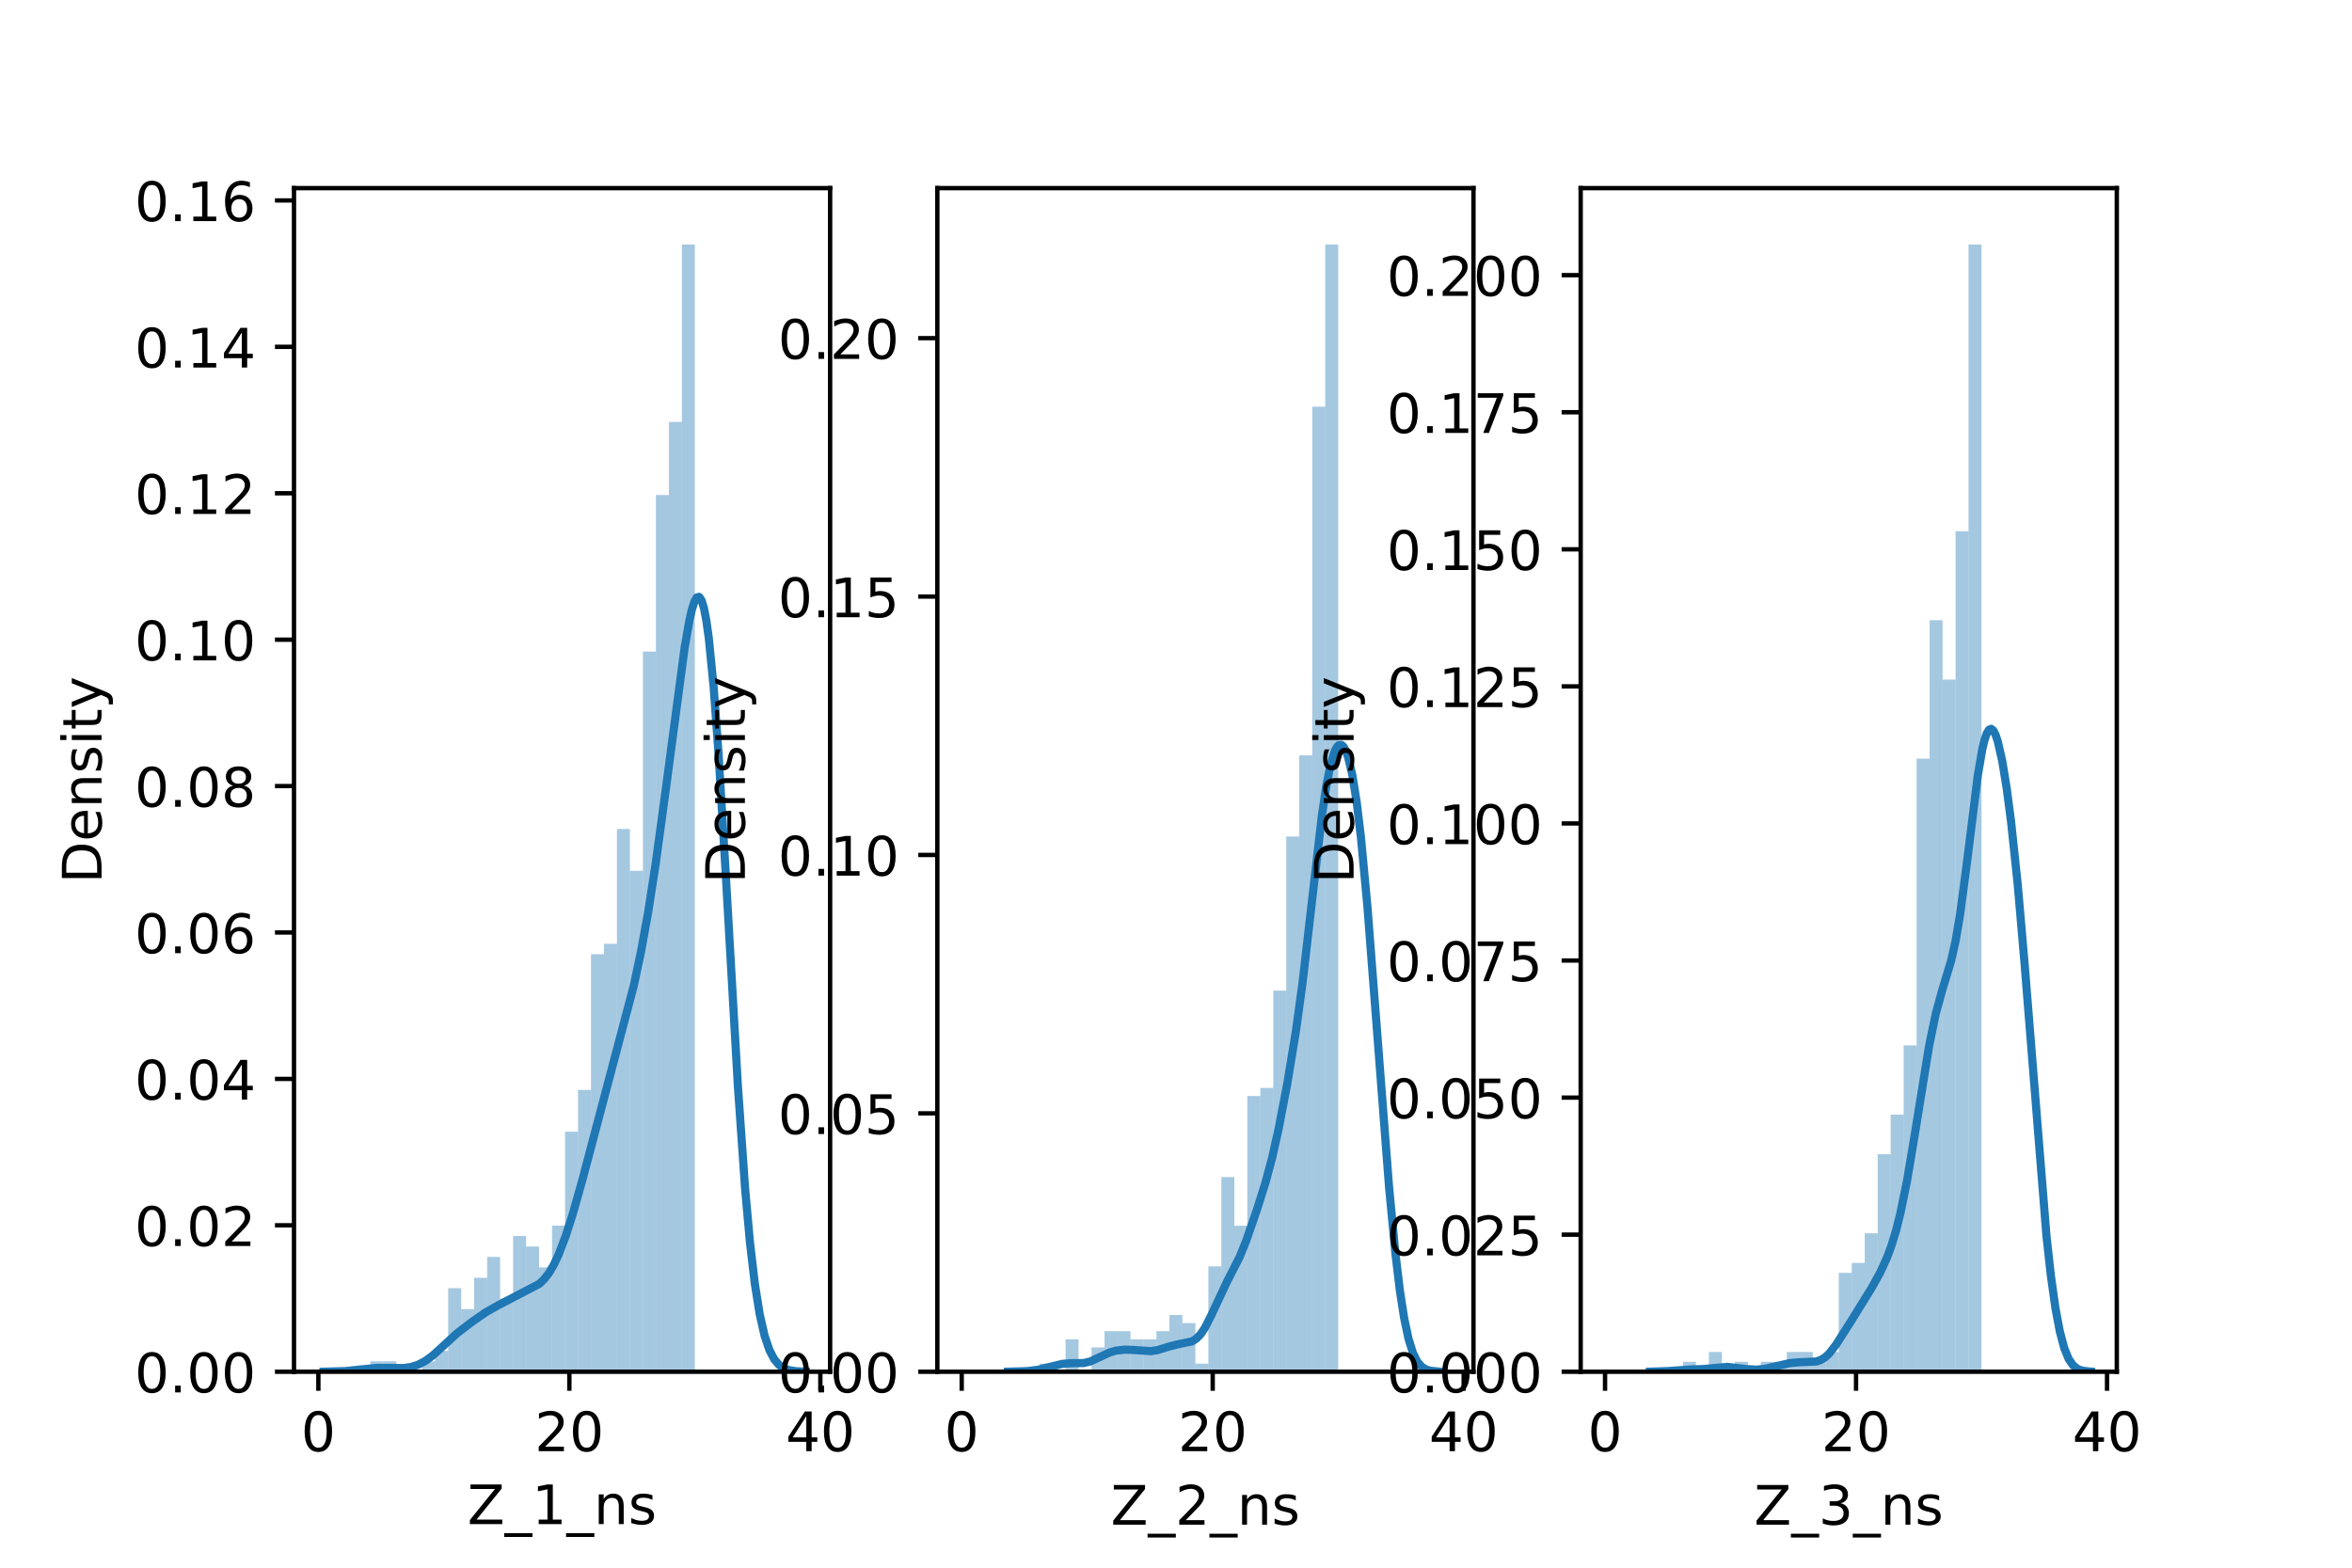<?xml version="1.0" encoding="utf-8" standalone="no"?>
<!DOCTYPE svg PUBLIC "-//W3C//DTD SVG 1.1//EN"
  "http://www.w3.org/Graphics/SVG/1.1/DTD/svg11.dtd">
<!-- Created with matplotlib (https://matplotlib.org/) -->
<svg height="288pt" version="1.1" viewBox="0 0 432 288" width="432pt" xmlns="http://www.w3.org/2000/svg" xmlns:xlink="http://www.w3.org/1999/xlink">
 <defs>
  <style type="text/css">*{stroke-linecap:butt;stroke-linejoin:round;}</style>
 </defs>
 <g id="figure_1">
  <g id="patch_1">
   <path d="M 0 288 
L 432 288 
L 432 0 
L 0 0 
z
" style="fill:#ffffff;"/>
  </g>
  <g id="axes_1">
   <g id="patch_2">
    <path d="M 54 252 
L 152.471 252 
L 152.471 34.56 
L 54 34.56 
z
" style="fill:#ffffff;"/>
   </g>
   <g id="patch_3">
    <path clip-path="url(#p1d93125f57)" d="M 58.476 252 
L 60.86 252 
L 60.86 252 
L 58.476 252 
z
" style="fill:#1f77b4;opacity:0.4;"/>
   </g>
   <g id="patch_4">
    <path clip-path="url(#p1d93125f57)" d="M 60.86 252 
L 63.245 252 
L 63.245 252 
L 60.86 252 
z
" style="fill:#1f77b4;opacity:0.4;"/>
   </g>
   <g id="patch_5">
    <path clip-path="url(#p1d93125f57)" d="M 63.245 252 
L 65.629 252 
L 65.629 252 
L 63.245 252 
z
" style="fill:#1f77b4;opacity:0.4;"/>
   </g>
   <g id="patch_6">
    <path clip-path="url(#p1d93125f57)" d="M 65.629 252 
L 68.014 252 
L 68.014 252 
L 65.629 252 
z
" style="fill:#1f77b4;opacity:0.4;"/>
   </g>
   <g id="patch_7">
    <path clip-path="url(#p1d93125f57)" d="M 68.014 252 
L 70.398 252 
L 70.398 250.083 
L 68.014 250.083 
z
" style="fill:#1f77b4;opacity:0.4;"/>
   </g>
   <g id="patch_8">
    <path clip-path="url(#p1d93125f57)" d="M 70.398 252 
L 72.783 252 
L 72.783 250.083 
L 70.398 250.083 
z
" style="fill:#1f77b4;opacity:0.4;"/>
   </g>
   <g id="patch_9">
    <path clip-path="url(#p1d93125f57)" d="M 72.783 252 
L 75.167 252 
L 75.167 252 
L 72.783 252 
z
" style="fill:#1f77b4;opacity:0.4;"/>
   </g>
   <g id="patch_10">
    <path clip-path="url(#p1d93125f57)" d="M 75.167 252 
L 77.552 252 
L 77.552 252 
L 75.167 252 
z
" style="fill:#1f77b4;opacity:0.4;"/>
   </g>
   <g id="patch_11">
    <path clip-path="url(#p1d93125f57)" d="M 77.552 252 
L 79.936 252 
L 79.936 250.083 
L 77.552 250.083 
z
" style="fill:#1f77b4;opacity:0.4;"/>
   </g>
   <g id="patch_12">
    <path clip-path="url(#p1d93125f57)" d="M 79.936 252 
L 82.321 252 
L 82.321 248.165 
L 79.936 248.165 
z
" style="fill:#1f77b4;opacity:0.4;"/>
   </g>
   <g id="patch_13">
    <path clip-path="url(#p1d93125f57)" d="M 82.321 252 
L 84.705 252 
L 84.705 236.66 
L 82.321 236.66 
z
" style="fill:#1f77b4;opacity:0.4;"/>
   </g>
   <g id="patch_14">
    <path clip-path="url(#p1d93125f57)" d="M 84.705 252 
L 87.09 252 
L 87.09 240.495 
L 84.705 240.495 
z
" style="fill:#1f77b4;opacity:0.4;"/>
   </g>
   <g id="patch_15">
    <path clip-path="url(#p1d93125f57)" d="M 87.09 252 
L 89.474 252 
L 89.474 234.743 
L 87.09 234.743 
z
" style="fill:#1f77b4;opacity:0.4;"/>
   </g>
   <g id="patch_16">
    <path clip-path="url(#p1d93125f57)" d="M 89.474 252 
L 91.859 252 
L 91.859 230.908 
L 89.474 230.908 
z
" style="fill:#1f77b4;opacity:0.4;"/>
   </g>
   <g id="patch_17">
    <path clip-path="url(#p1d93125f57)" d="M 91.859 252 
L 94.243 252 
L 94.243 238.578 
L 91.859 238.578 
z
" style="fill:#1f77b4;opacity:0.4;"/>
   </g>
   <g id="patch_18">
    <path clip-path="url(#p1d93125f57)" d="M 94.243 252 
L 96.628 252 
L 96.628 227.073 
L 94.243 227.073 
z
" style="fill:#1f77b4;opacity:0.4;"/>
   </g>
   <g id="patch_19">
    <path clip-path="url(#p1d93125f57)" d="M 96.628 252 
L 99.012 252 
L 99.012 228.99 
L 96.628 228.99 
z
" style="fill:#1f77b4;opacity:0.4;"/>
   </g>
   <g id="patch_20">
    <path clip-path="url(#p1d93125f57)" d="M 99.012 252 
L 101.397 252 
L 101.397 232.825 
L 99.012 232.825 
z
" style="fill:#1f77b4;opacity:0.4;"/>
   </g>
   <g id="patch_21">
    <path clip-path="url(#p1d93125f57)" d="M 101.397 252 
L 103.781 252 
L 103.781 225.156 
L 101.397 225.156 
z
" style="fill:#1f77b4;opacity:0.4;"/>
   </g>
   <g id="patch_22">
    <path clip-path="url(#p1d93125f57)" d="M 103.781 252 
L 106.166 252 
L 106.166 207.898 
L 103.781 207.898 
z
" style="fill:#1f77b4;opacity:0.4;"/>
   </g>
   <g id="patch_23">
    <path clip-path="url(#p1d93125f57)" d="M 106.166 252 
L 108.55 252 
L 108.55 200.229 
L 106.166 200.229 
z
" style="fill:#1f77b4;opacity:0.4;"/>
   </g>
   <g id="patch_24">
    <path clip-path="url(#p1d93125f57)" d="M 108.55 252 
L 110.935 252 
L 110.935 175.302 
L 108.55 175.302 
z
" style="fill:#1f77b4;opacity:0.4;"/>
   </g>
   <g id="patch_25">
    <path clip-path="url(#p1d93125f57)" d="M 110.935 252 
L 113.319 252 
L 113.319 173.384 
L 110.935 173.384 
z
" style="fill:#1f77b4;opacity:0.4;"/>
   </g>
   <g id="patch_26">
    <path clip-path="url(#p1d93125f57)" d="M 113.319 252 
L 115.704 252 
L 115.704 152.292 
L 113.319 152.292 
z
" style="fill:#1f77b4;opacity:0.4;"/>
   </g>
   <g id="patch_27">
    <path clip-path="url(#p1d93125f57)" d="M 115.704 252 
L 118.088 252 
L 118.088 159.962 
L 115.704 159.962 
z
" style="fill:#1f77b4;opacity:0.4;"/>
   </g>
   <g id="patch_28">
    <path clip-path="url(#p1d93125f57)" d="M 118.088 252 
L 120.473 252 
L 120.473 119.695 
L 118.088 119.695 
z
" style="fill:#1f77b4;opacity:0.4;"/>
   </g>
   <g id="patch_29">
    <path clip-path="url(#p1d93125f57)" d="M 120.473 252 
L 122.857 252 
L 122.857 90.933 
L 120.473 90.933 
z
" style="fill:#1f77b4;opacity:0.4;"/>
   </g>
   <g id="patch_30">
    <path clip-path="url(#p1d93125f57)" d="M 122.857 252 
L 125.242 252 
L 125.242 77.511 
L 122.857 77.511 
z
" style="fill:#1f77b4;opacity:0.4;"/>
   </g>
   <g id="patch_31">
    <path clip-path="url(#p1d93125f57)" d="M 125.242 252 
L 127.626 252 
L 127.626 44.914 
L 125.242 44.914 
z
" style="fill:#1f77b4;opacity:0.4;"/>
   </g>
   <g id="matplotlib.axis_1">
    <g id="xtick_1">
     <g id="line2d_1">
      <defs>
       <path d="M 0 0 
L 0 3.5 
" id="m5e4657197d" style="stroke:#000000;stroke-width:0.8;"/>
      </defs>
      <g>
       <use style="stroke:#000000;stroke-width:0.8;" x="58.476" xlink:href="#m5e4657197d" y="252"/>
      </g>
     </g>
     <g id="text_1">
      <!-- 0 -->
      <g transform="translate(55.295 266.598)scale(0.1 -0.1)">
       <defs>
        <path d="M 31.781 66.406 
Q 24.172 66.406 20.328 58.906 
Q 16.5 51.422 16.5 36.375 
Q 16.5 21.391 20.328 13.891 
Q 24.172 6.391 31.781 6.391 
Q 39.453 6.391 43.281 13.891 
Q 47.125 21.391 47.125 36.375 
Q 47.125 51.422 43.281 58.906 
Q 39.453 66.406 31.781 66.406 
z
M 31.781 74.219 
Q 44.047 74.219 50.516 64.516 
Q 56.984 54.828 56.984 36.375 
Q 56.984 17.969 50.516 8.266 
Q 44.047 -1.422 31.781 -1.422 
Q 19.531 -1.422 13.062 8.266 
Q 6.594 17.969 6.594 36.375 
Q 6.594 54.828 13.062 64.516 
Q 19.531 74.219 31.781 74.219 
z
" id="DejaVuSans-48"/>
       </defs>
       <use xlink:href="#DejaVuSans-48"/>
      </g>
     </g>
    </g>
    <g id="xtick_2">
     <g id="line2d_2">
      <g>
       <use style="stroke:#000000;stroke-width:0.8;" x="104.576" xlink:href="#m5e4657197d" y="252"/>
      </g>
     </g>
     <g id="text_2">
      <!-- 20 -->
      <g transform="translate(98.214 266.598)scale(0.1 -0.1)">
       <defs>
        <path d="M 19.188 8.297 
L 53.609 8.297 
L 53.609 0 
L 7.328 0 
L 7.328 8.297 
Q 12.938 14.109 22.625 23.891 
Q 32.328 33.688 34.812 36.531 
Q 39.547 41.844 41.422 45.531 
Q 43.312 49.219 43.312 52.781 
Q 43.312 58.594 39.234 62.25 
Q 35.156 65.922 28.609 65.922 
Q 23.969 65.922 18.812 64.312 
Q 13.672 62.703 7.812 59.422 
L 7.812 69.391 
Q 13.766 71.781 18.938 73 
Q 24.125 74.219 28.422 74.219 
Q 39.75 74.219 46.484 68.547 
Q 53.219 62.891 53.219 53.422 
Q 53.219 48.922 51.531 44.891 
Q 49.859 40.875 45.406 35.406 
Q 44.188 33.984 37.641 27.219 
Q 31.109 20.453 19.188 8.297 
z
" id="DejaVuSans-50"/>
       </defs>
       <use xlink:href="#DejaVuSans-50"/>
       <use x="63.623" xlink:href="#DejaVuSans-48"/>
      </g>
     </g>
    </g>
    <g id="xtick_3">
     <g id="line2d_3">
      <g>
       <use style="stroke:#000000;stroke-width:0.8;" x="150.676" xlink:href="#m5e4657197d" y="252"/>
      </g>
     </g>
     <g id="text_3">
      <!-- 40 -->
      <g transform="translate(144.314 266.598)scale(0.1 -0.1)">
       <defs>
        <path d="M 37.797 64.312 
L 12.891 25.391 
L 37.797 25.391 
z
M 35.203 72.906 
L 47.609 72.906 
L 47.609 25.391 
L 58.016 25.391 
L 58.016 17.188 
L 47.609 17.188 
L 47.609 0 
L 37.797 0 
L 37.797 17.188 
L 4.891 17.188 
L 4.891 26.703 
z
" id="DejaVuSans-52"/>
       </defs>
       <use xlink:href="#DejaVuSans-52"/>
       <use x="63.623" xlink:href="#DejaVuSans-48"/>
      </g>
     </g>
    </g>
    <g id="text_4">
     <!-- Z_1_ns -->
     <g transform="translate(85.856 279.998)scale(0.1 -0.1)">
      <defs>
       <path d="M 5.609 72.906 
L 62.891 72.906 
L 62.891 65.375 
L 16.797 8.297 
L 64.016 8.297 
L 64.016 0 
L 4.5 0 
L 4.5 7.516 
L 50.594 64.594 
L 5.609 64.594 
z
" id="DejaVuSans-90"/>
       <path d="M 50.984 -16.609 
L 50.984 -23.578 
L -0.984 -23.578 
L -0.984 -16.609 
z
" id="DejaVuSans-95"/>
       <path d="M 12.406 8.297 
L 28.516 8.297 
L 28.516 63.922 
L 10.984 60.406 
L 10.984 69.391 
L 28.422 72.906 
L 38.281 72.906 
L 38.281 8.297 
L 54.391 8.297 
L 54.391 0 
L 12.406 0 
z
" id="DejaVuSans-49"/>
       <path d="M 54.891 33.016 
L 54.891 0 
L 45.906 0 
L 45.906 32.719 
Q 45.906 40.484 42.875 44.328 
Q 39.844 48.188 33.797 48.188 
Q 26.516 48.188 22.312 43.547 
Q 18.109 38.922 18.109 30.906 
L 18.109 0 
L 9.078 0 
L 9.078 54.688 
L 18.109 54.688 
L 18.109 46.188 
Q 21.344 51.125 25.703 53.562 
Q 30.078 56 35.797 56 
Q 45.219 56 50.047 50.172 
Q 54.891 44.344 54.891 33.016 
z
" id="DejaVuSans-110"/>
       <path d="M 44.281 53.078 
L 44.281 44.578 
Q 40.484 46.531 36.375 47.5 
Q 32.281 48.484 27.875 48.484 
Q 21.188 48.484 17.844 46.438 
Q 14.5 44.391 14.5 40.281 
Q 14.5 37.156 16.891 35.375 
Q 19.281 33.594 26.516 31.984 
L 29.594 31.297 
Q 39.156 29.25 43.188 25.516 
Q 47.219 21.781 47.219 15.094 
Q 47.219 7.469 41.188 3.016 
Q 35.156 -1.422 24.609 -1.422 
Q 20.219 -1.422 15.453 -0.562 
Q 10.688 0.297 5.422 2 
L 5.422 11.281 
Q 10.406 8.688 15.234 7.391 
Q 20.062 6.109 24.812 6.109 
Q 31.156 6.109 34.562 8.281 
Q 37.984 10.453 37.984 14.406 
Q 37.984 18.062 35.516 20.016 
Q 33.062 21.969 24.703 23.781 
L 21.578 24.516 
Q 13.234 26.266 9.516 29.906 
Q 5.812 33.547 5.812 39.891 
Q 5.812 47.609 11.281 51.797 
Q 16.75 56 26.812 56 
Q 31.781 56 36.172 55.266 
Q 40.578 54.547 44.281 53.078 
z
" id="DejaVuSans-115"/>
      </defs>
      <use xlink:href="#DejaVuSans-90"/>
      <use x="68.506" xlink:href="#DejaVuSans-95"/>
      <use x="118.506" xlink:href="#DejaVuSans-49"/>
      <use x="182.129" xlink:href="#DejaVuSans-95"/>
      <use x="232.129" xlink:href="#DejaVuSans-110"/>
      <use x="295.508" xlink:href="#DejaVuSans-115"/>
     </g>
    </g>
   </g>
   <g id="matplotlib.axis_2">
    <g id="ytick_1">
     <g id="line2d_4">
      <defs>
       <path d="M 0 0 
L -3.5 0 
" id="m31076bd374" style="stroke:#000000;stroke-width:0.8;"/>
      </defs>
      <g>
       <use style="stroke:#000000;stroke-width:0.8;" x="54" xlink:href="#m31076bd374" y="252"/>
      </g>
     </g>
     <g id="text_5">
      <!-- 0.00 -->
      <g transform="translate(24.734 255.799)scale(0.1 -0.1)">
       <defs>
        <path d="M 10.688 12.406 
L 21 12.406 
L 21 0 
L 10.688 0 
z
" id="DejaVuSans-46"/>
       </defs>
       <use xlink:href="#DejaVuSans-48"/>
       <use x="63.623" xlink:href="#DejaVuSans-46"/>
       <use x="95.41" xlink:href="#DejaVuSans-48"/>
       <use x="159.033" xlink:href="#DejaVuSans-48"/>
      </g>
     </g>
    </g>
    <g id="ytick_2">
     <g id="line2d_5">
      <g>
       <use style="stroke:#000000;stroke-width:0.8;" x="54" xlink:href="#m31076bd374" y="225.103"/>
      </g>
     </g>
     <g id="text_6">
      <!-- 0.02 -->
      <g transform="translate(24.734 228.902)scale(0.1 -0.1)">
       <use xlink:href="#DejaVuSans-48"/>
       <use x="63.623" xlink:href="#DejaVuSans-46"/>
       <use x="95.41" xlink:href="#DejaVuSans-48"/>
       <use x="159.033" xlink:href="#DejaVuSans-50"/>
      </g>
     </g>
    </g>
    <g id="ytick_3">
     <g id="line2d_6">
      <g>
       <use style="stroke:#000000;stroke-width:0.8;" x="54" xlink:href="#m31076bd374" y="198.205"/>
      </g>
     </g>
     <g id="text_7">
      <!-- 0.04 -->
      <g transform="translate(24.734 202.005)scale(0.1 -0.1)">
       <use xlink:href="#DejaVuSans-48"/>
       <use x="63.623" xlink:href="#DejaVuSans-46"/>
       <use x="95.41" xlink:href="#DejaVuSans-48"/>
       <use x="159.033" xlink:href="#DejaVuSans-52"/>
      </g>
     </g>
    </g>
    <g id="ytick_4">
     <g id="line2d_7">
      <g>
       <use style="stroke:#000000;stroke-width:0.8;" x="54" xlink:href="#m31076bd374" y="171.308"/>
      </g>
     </g>
     <g id="text_8">
      <!-- 0.06 -->
      <g transform="translate(24.734 175.107)scale(0.1 -0.1)">
       <defs>
        <path d="M 33.016 40.375 
Q 26.375 40.375 22.484 35.828 
Q 18.609 31.297 18.609 23.391 
Q 18.609 15.531 22.484 10.953 
Q 26.375 6.391 33.016 6.391 
Q 39.656 6.391 43.531 10.953 
Q 47.406 15.531 47.406 23.391 
Q 47.406 31.297 43.531 35.828 
Q 39.656 40.375 33.016 40.375 
z
M 52.594 71.297 
L 52.594 62.312 
Q 48.875 64.062 45.094 64.984 
Q 41.312 65.922 37.594 65.922 
Q 27.828 65.922 22.672 59.328 
Q 17.531 52.734 16.797 39.406 
Q 19.672 43.656 24.016 45.922 
Q 28.375 48.188 33.594 48.188 
Q 44.578 48.188 50.953 41.516 
Q 57.328 34.859 57.328 23.391 
Q 57.328 12.156 50.688 5.359 
Q 44.047 -1.422 33.016 -1.422 
Q 20.359 -1.422 13.672 8.266 
Q 6.984 17.969 6.984 36.375 
Q 6.984 53.656 15.188 63.938 
Q 23.391 74.219 37.203 74.219 
Q 40.922 74.219 44.703 73.484 
Q 48.484 72.75 52.594 71.297 
z
" id="DejaVuSans-54"/>
       </defs>
       <use xlink:href="#DejaVuSans-48"/>
       <use x="63.623" xlink:href="#DejaVuSans-46"/>
       <use x="95.41" xlink:href="#DejaVuSans-48"/>
       <use x="159.033" xlink:href="#DejaVuSans-54"/>
      </g>
     </g>
    </g>
    <g id="ytick_5">
     <g id="line2d_8">
      <g>
       <use style="stroke:#000000;stroke-width:0.8;" x="54" xlink:href="#m31076bd374" y="144.411"/>
      </g>
     </g>
     <g id="text_9">
      <!-- 0.08 -->
      <g transform="translate(24.734 148.21)scale(0.1 -0.1)">
       <defs>
        <path d="M 31.781 34.625 
Q 24.75 34.625 20.719 30.859 
Q 16.703 27.094 16.703 20.516 
Q 16.703 13.922 20.719 10.156 
Q 24.75 6.391 31.781 6.391 
Q 38.812 6.391 42.859 10.172 
Q 46.922 13.969 46.922 20.516 
Q 46.922 27.094 42.891 30.859 
Q 38.875 34.625 31.781 34.625 
z
M 21.922 38.812 
Q 15.578 40.375 12.031 44.719 
Q 8.5 49.078 8.5 55.328 
Q 8.5 64.062 14.719 69.141 
Q 20.953 74.219 31.781 74.219 
Q 42.672 74.219 48.875 69.141 
Q 55.078 64.062 55.078 55.328 
Q 55.078 49.078 51.531 44.719 
Q 48 40.375 41.703 38.812 
Q 48.828 37.156 52.797 32.312 
Q 56.781 27.484 56.781 20.516 
Q 56.781 9.906 50.312 4.234 
Q 43.844 -1.422 31.781 -1.422 
Q 19.734 -1.422 13.25 4.234 
Q 6.781 9.906 6.781 20.516 
Q 6.781 27.484 10.781 32.312 
Q 14.797 37.156 21.922 38.812 
z
M 18.312 54.391 
Q 18.312 48.734 21.844 45.562 
Q 25.391 42.391 31.781 42.391 
Q 38.141 42.391 41.719 45.562 
Q 45.312 48.734 45.312 54.391 
Q 45.312 60.062 41.719 63.234 
Q 38.141 66.406 31.781 66.406 
Q 25.391 66.406 21.844 63.234 
Q 18.312 60.062 18.312 54.391 
z
" id="DejaVuSans-56"/>
       </defs>
       <use xlink:href="#DejaVuSans-48"/>
       <use x="63.623" xlink:href="#DejaVuSans-46"/>
       <use x="95.41" xlink:href="#DejaVuSans-48"/>
       <use x="159.033" xlink:href="#DejaVuSans-56"/>
      </g>
     </g>
    </g>
    <g id="ytick_6">
     <g id="line2d_9">
      <g>
       <use style="stroke:#000000;stroke-width:0.8;" x="54" xlink:href="#m31076bd374" y="117.513"/>
      </g>
     </g>
     <g id="text_10">
      <!-- 0.10 -->
      <g transform="translate(24.734 121.313)scale(0.1 -0.1)">
       <use xlink:href="#DejaVuSans-48"/>
       <use x="63.623" xlink:href="#DejaVuSans-46"/>
       <use x="95.41" xlink:href="#DejaVuSans-49"/>
       <use x="159.033" xlink:href="#DejaVuSans-48"/>
      </g>
     </g>
    </g>
    <g id="ytick_7">
     <g id="line2d_10">
      <g>
       <use style="stroke:#000000;stroke-width:0.8;" x="54" xlink:href="#m31076bd374" y="90.616"/>
      </g>
     </g>
     <g id="text_11">
      <!-- 0.12 -->
      <g transform="translate(24.734 94.415)scale(0.1 -0.1)">
       <use xlink:href="#DejaVuSans-48"/>
       <use x="63.623" xlink:href="#DejaVuSans-46"/>
       <use x="95.41" xlink:href="#DejaVuSans-49"/>
       <use x="159.033" xlink:href="#DejaVuSans-50"/>
      </g>
     </g>
    </g>
    <g id="ytick_8">
     <g id="line2d_11">
      <g>
       <use style="stroke:#000000;stroke-width:0.8;" x="54" xlink:href="#m31076bd374" y="63.719"/>
      </g>
     </g>
     <g id="text_12">
      <!-- 0.14 -->
      <g transform="translate(24.734 67.518)scale(0.1 -0.1)">
       <use xlink:href="#DejaVuSans-48"/>
       <use x="63.623" xlink:href="#DejaVuSans-46"/>
       <use x="95.41" xlink:href="#DejaVuSans-49"/>
       <use x="159.033" xlink:href="#DejaVuSans-52"/>
      </g>
     </g>
    </g>
    <g id="ytick_9">
     <g id="line2d_12">
      <g>
       <use style="stroke:#000000;stroke-width:0.8;" x="54" xlink:href="#m31076bd374" y="36.821"/>
      </g>
     </g>
     <g id="text_13">
      <!-- 0.16 -->
      <g transform="translate(24.734 40.62)scale(0.1 -0.1)">
       <use xlink:href="#DejaVuSans-48"/>
       <use x="63.623" xlink:href="#DejaVuSans-46"/>
       <use x="95.41" xlink:href="#DejaVuSans-49"/>
       <use x="159.033" xlink:href="#DejaVuSans-54"/>
      </g>
     </g>
    </g>
    <g id="text_14">
     <!-- Density -->
     <g transform="translate(18.655 162.289)rotate(-90)scale(0.1 -0.1)">
      <defs>
       <path d="M 19.672 64.797 
L 19.672 8.109 
L 31.594 8.109 
Q 46.688 8.109 53.688 14.938 
Q 60.688 21.781 60.688 36.531 
Q 60.688 51.172 53.688 57.984 
Q 46.688 64.797 31.594 64.797 
z
M 9.812 72.906 
L 30.078 72.906 
Q 51.266 72.906 61.172 64.094 
Q 71.094 55.281 71.094 36.531 
Q 71.094 17.672 61.125 8.828 
Q 51.172 0 30.078 0 
L 9.812 0 
z
" id="DejaVuSans-68"/>
       <path d="M 56.203 29.594 
L 56.203 25.203 
L 14.891 25.203 
Q 15.484 15.922 20.484 11.062 
Q 25.484 6.203 34.422 6.203 
Q 39.594 6.203 44.453 7.469 
Q 49.312 8.734 54.109 11.281 
L 54.109 2.781 
Q 49.266 0.734 44.188 -0.344 
Q 39.109 -1.422 33.891 -1.422 
Q 20.797 -1.422 13.156 6.188 
Q 5.516 13.812 5.516 26.812 
Q 5.516 40.234 12.766 48.109 
Q 20.016 56 32.328 56 
Q 43.359 56 49.781 48.891 
Q 56.203 41.797 56.203 29.594 
z
M 47.219 32.234 
Q 47.125 39.594 43.094 43.984 
Q 39.062 48.391 32.422 48.391 
Q 24.906 48.391 20.391 44.141 
Q 15.875 39.891 15.188 32.172 
z
" id="DejaVuSans-101"/>
       <path d="M 9.422 54.688 
L 18.406 54.688 
L 18.406 0 
L 9.422 0 
z
M 9.422 75.984 
L 18.406 75.984 
L 18.406 64.594 
L 9.422 64.594 
z
" id="DejaVuSans-105"/>
       <path d="M 18.312 70.219 
L 18.312 54.688 
L 36.812 54.688 
L 36.812 47.703 
L 18.312 47.703 
L 18.312 18.016 
Q 18.312 11.328 20.141 9.422 
Q 21.969 7.516 27.594 7.516 
L 36.812 7.516 
L 36.812 0 
L 27.594 0 
Q 17.188 0 13.234 3.875 
Q 9.281 7.766 9.281 18.016 
L 9.281 47.703 
L 2.688 47.703 
L 2.688 54.688 
L 9.281 54.688 
L 9.281 70.219 
z
" id="DejaVuSans-116"/>
       <path d="M 32.172 -5.078 
Q 28.375 -14.844 24.75 -17.812 
Q 21.141 -20.797 15.094 -20.797 
L 7.906 -20.797 
L 7.906 -13.281 
L 13.188 -13.281 
Q 16.891 -13.281 18.938 -11.516 
Q 21 -9.766 23.484 -3.219 
L 25.094 0.875 
L 2.984 54.688 
L 12.5 54.688 
L 29.594 11.922 
L 46.688 54.688 
L 56.203 54.688 
z
" id="DejaVuSans-121"/>
      </defs>
      <use xlink:href="#DejaVuSans-68"/>
      <use x="77.002" xlink:href="#DejaVuSans-101"/>
      <use x="138.525" xlink:href="#DejaVuSans-110"/>
      <use x="201.904" xlink:href="#DejaVuSans-115"/>
      <use x="254.004" xlink:href="#DejaVuSans-105"/>
      <use x="281.787" xlink:href="#DejaVuSans-116"/>
      <use x="320.996" xlink:href="#DejaVuSans-121"/>
     </g>
    </g>
   </g>
   <g id="line2d_13">
    <path clip-path="url(#p1d93125f57)" d="M 59.428 251.995 
L 63.433 251.884 
L 66.549 251.554 
L 69.219 251.297 
L 71.445 251.3 
L 74.115 251.325 
L 75.45 251.14 
L 76.785 250.718 
L 78.12 250.019 
L 79.456 249.042 
L 81.236 247.423 
L 83.906 244.975 
L 86.577 242.921 
L 89.247 241.067 
L 91.472 239.807 
L 99.038 235.868 
L 99.928 235.021 
L 100.818 233.875 
L 101.709 232.371 
L 102.599 230.487 
L 103.934 226.986 
L 105.269 222.805 
L 107.049 216.466 
L 116.395 181.132 
L 117.731 174.852 
L 119.066 167.482 
L 120.401 158.869 
L 122.181 145.812 
L 125.742 119.025 
L 126.632 113.933 
L 127.077 111.994 
L 127.522 110.576 
L 127.967 109.766 
L 128.412 109.645 
L 128.857 110.287 
L 129.302 111.75 
L 129.747 114.074 
L 130.192 117.278 
L 131.082 126.281 
L 131.973 138.403 
L 133.308 160.694 
L 135.533 199.561 
L 136.868 218.53 
L 137.758 228.339 
L 138.648 235.893 
L 139.539 241.452 
L 140.429 245.369 
L 141.319 248.013 
L 142.209 249.718 
L 143.099 250.763 
L 143.989 251.368 
L 144.879 251.697 
L 146.214 251.911 
L 147.995 251.987 
L 147.995 251.987 
" style="fill:none;stroke:#1f77b4;stroke-linecap:square;stroke-width:1.5;"/>
   </g>
   <g id="patch_32">
    <path d="M 54 252 
L 54 34.56 
" style="fill:none;stroke:#000000;stroke-linecap:square;stroke-linejoin:miter;stroke-width:0.8;"/>
   </g>
   <g id="patch_33">
    <path d="M 152.471 252 
L 152.471 34.56 
" style="fill:none;stroke:#000000;stroke-linecap:square;stroke-linejoin:miter;stroke-width:0.8;"/>
   </g>
   <g id="patch_34">
    <path d="M 54 252 
L 152.471 252 
" style="fill:none;stroke:#000000;stroke-linecap:square;stroke-linejoin:miter;stroke-width:0.8;"/>
   </g>
   <g id="patch_35">
    <path d="M 54 34.56 
L 152.471 34.56 
" style="fill:none;stroke:#000000;stroke-linecap:square;stroke-linejoin:miter;stroke-width:0.8;"/>
   </g>
  </g>
  <g id="axes_2">
   <g id="patch_36">
    <path d="M 172.165 252 
L 270.635 252 
L 270.635 34.56 
L 172.165 34.56 
z
" style="fill:#ffffff;"/>
   </g>
   <g id="patch_37">
    <path clip-path="url(#pe62f61b0af)" d="M 176.641 252 
L 179.025 252 
L 179.025 252 
L 176.641 252 
z
" style="fill:#1f77b4;opacity:0.4;"/>
   </g>
   <g id="patch_38">
    <path clip-path="url(#pe62f61b0af)" d="M 179.025 252 
L 181.41 252 
L 181.41 252 
L 179.025 252 
z
" style="fill:#1f77b4;opacity:0.4;"/>
   </g>
   <g id="patch_39">
    <path clip-path="url(#pe62f61b0af)" d="M 181.41 252 
L 183.794 252 
L 183.794 252 
L 181.41 252 
z
" style="fill:#1f77b4;opacity:0.4;"/>
   </g>
   <g id="patch_40">
    <path clip-path="url(#pe62f61b0af)" d="M 183.794 252 
L 186.179 252 
L 186.179 252 
L 183.794 252 
z
" style="fill:#1f77b4;opacity:0.4;"/>
   </g>
   <g id="patch_41">
    <path clip-path="url(#pe62f61b0af)" d="M 186.179 252 
L 188.563 252 
L 188.563 252 
L 186.179 252 
z
" style="fill:#1f77b4;opacity:0.4;"/>
   </g>
   <g id="patch_42">
    <path clip-path="url(#pe62f61b0af)" d="M 188.563 252 
L 190.948 252 
L 190.948 252 
L 188.563 252 
z
" style="fill:#1f77b4;opacity:0.4;"/>
   </g>
   <g id="patch_43">
    <path clip-path="url(#pe62f61b0af)" d="M 190.948 252 
L 193.332 252 
L 193.332 250.51 
L 190.948 250.51 
z
" style="fill:#1f77b4;opacity:0.4;"/>
   </g>
   <g id="patch_44">
    <path clip-path="url(#pe62f61b0af)" d="M 193.332 252 
L 195.717 252 
L 195.717 252 
L 193.332 252 
z
" style="fill:#1f77b4;opacity:0.4;"/>
   </g>
   <g id="patch_45">
    <path clip-path="url(#pe62f61b0af)" d="M 195.717 252 
L 198.101 252 
L 198.101 246.041 
L 195.717 246.041 
z
" style="fill:#1f77b4;opacity:0.4;"/>
   </g>
   <g id="patch_46">
    <path clip-path="url(#pe62f61b0af)" d="M 198.101 252 
L 200.486 252 
L 200.486 252 
L 198.101 252 
z
" style="fill:#1f77b4;opacity:0.4;"/>
   </g>
   <g id="patch_47">
    <path clip-path="url(#pe62f61b0af)" d="M 200.486 252 
L 202.87 252 
L 202.87 247.531 
L 200.486 247.531 
z
" style="fill:#1f77b4;opacity:0.4;"/>
   </g>
   <g id="patch_48">
    <path clip-path="url(#pe62f61b0af)" d="M 202.87 252 
L 205.255 252 
L 205.255 244.551 
L 202.87 244.551 
z
" style="fill:#1f77b4;opacity:0.4;"/>
   </g>
   <g id="patch_49">
    <path clip-path="url(#pe62f61b0af)" d="M 205.255 252 
L 207.639 252 
L 207.639 244.551 
L 205.255 244.551 
z
" style="fill:#1f77b4;opacity:0.4;"/>
   </g>
   <g id="patch_50">
    <path clip-path="url(#pe62f61b0af)" d="M 207.639 252 
L 210.024 252 
L 210.024 246.041 
L 207.639 246.041 
z
" style="fill:#1f77b4;opacity:0.4;"/>
   </g>
   <g id="patch_51">
    <path clip-path="url(#pe62f61b0af)" d="M 210.024 252 
L 212.408 252 
L 212.408 246.041 
L 210.024 246.041 
z
" style="fill:#1f77b4;opacity:0.4;"/>
   </g>
   <g id="patch_52">
    <path clip-path="url(#pe62f61b0af)" d="M 212.408 252 
L 214.793 252 
L 214.793 244.551 
L 212.408 244.551 
z
" style="fill:#1f77b4;opacity:0.4;"/>
   </g>
   <g id="patch_53">
    <path clip-path="url(#pe62f61b0af)" d="M 214.793 252 
L 217.177 252 
L 217.177 241.571 
L 214.793 241.571 
z
" style="fill:#1f77b4;opacity:0.4;"/>
   </g>
   <g id="patch_54">
    <path clip-path="url(#pe62f61b0af)" d="M 217.177 252 
L 219.561 252 
L 219.561 243.061 
L 217.177 243.061 
z
" style="fill:#1f77b4;opacity:0.4;"/>
   </g>
   <g id="patch_55">
    <path clip-path="url(#pe62f61b0af)" d="M 219.561 252 
L 221.946 252 
L 221.946 250.51 
L 219.561 250.51 
z
" style="fill:#1f77b4;opacity:0.4;"/>
   </g>
   <g id="patch_56">
    <path clip-path="url(#pe62f61b0af)" d="M 221.946 252 
L 224.33 252 
L 224.33 232.632 
L 221.946 232.632 
z
" style="fill:#1f77b4;opacity:0.4;"/>
   </g>
   <g id="patch_57">
    <path clip-path="url(#pe62f61b0af)" d="M 224.33 252 
L 226.715 252 
L 226.715 216.244 
L 224.33 216.244 
z
" style="fill:#1f77b4;opacity:0.4;"/>
   </g>
   <g id="patch_58">
    <path clip-path="url(#pe62f61b0af)" d="M 226.715 252 
L 229.099 252 
L 229.099 225.183 
L 226.715 225.183 
z
" style="fill:#1f77b4;opacity:0.4;"/>
   </g>
   <g id="patch_59">
    <path clip-path="url(#pe62f61b0af)" d="M 229.099 252 
L 231.484 252 
L 231.484 201.346 
L 229.099 201.346 
z
" style="fill:#1f77b4;opacity:0.4;"/>
   </g>
   <g id="patch_60">
    <path clip-path="url(#pe62f61b0af)" d="M 231.484 252 
L 233.868 252 
L 233.868 199.856 
L 231.484 199.856 
z
" style="fill:#1f77b4;opacity:0.4;"/>
   </g>
   <g id="patch_61">
    <path clip-path="url(#pe62f61b0af)" d="M 233.868 252 
L 236.253 252 
L 236.253 181.978 
L 233.868 181.978 
z
" style="fill:#1f77b4;opacity:0.4;"/>
   </g>
   <g id="patch_62">
    <path clip-path="url(#pe62f61b0af)" d="M 236.253 252 
L 238.637 252 
L 238.637 153.672 
L 236.253 153.672 
z
" style="fill:#1f77b4;opacity:0.4;"/>
   </g>
   <g id="patch_63">
    <path clip-path="url(#pe62f61b0af)" d="M 238.637 252 
L 241.022 252 
L 241.022 138.773 
L 238.637 138.773 
z
" style="fill:#1f77b4;opacity:0.4;"/>
   </g>
   <g id="patch_64">
    <path clip-path="url(#pe62f61b0af)" d="M 241.022 252 
L 243.406 252 
L 243.406 74.711 
L 241.022 74.711 
z
" style="fill:#1f77b4;opacity:0.4;"/>
   </g>
   <g id="patch_65">
    <path clip-path="url(#pe62f61b0af)" d="M 243.406 252 
L 245.791 252 
L 245.791 44.914 
L 243.406 44.914 
z
" style="fill:#1f77b4;opacity:0.4;"/>
   </g>
   <g id="matplotlib.axis_3">
    <g id="xtick_4">
     <g id="line2d_14">
      <g>
       <use style="stroke:#000000;stroke-width:0.8;" x="176.641" xlink:href="#m5e4657197d" y="252"/>
      </g>
     </g>
     <g id="text_15">
      <!-- 0 -->
      <g transform="translate(173.459 266.598)scale(0.1 -0.1)">
       <use xlink:href="#DejaVuSans-48"/>
      </g>
     </g>
    </g>
    <g id="xtick_5">
     <g id="line2d_15">
      <g>
       <use style="stroke:#000000;stroke-width:0.8;" x="222.741" xlink:href="#m5e4657197d" y="252"/>
      </g>
     </g>
     <g id="text_16">
      <!-- 20 -->
      <g transform="translate(216.378 266.598)scale(0.1 -0.1)">
       <use xlink:href="#DejaVuSans-50"/>
       <use x="63.623" xlink:href="#DejaVuSans-48"/>
      </g>
     </g>
    </g>
    <g id="xtick_6">
     <g id="line2d_16">
      <g>
       <use style="stroke:#000000;stroke-width:0.8;" x="268.841" xlink:href="#m5e4657197d" y="252"/>
      </g>
     </g>
     <g id="text_17">
      <!-- 40 -->
      <g transform="translate(262.478 266.598)scale(0.1 -0.1)">
       <use xlink:href="#DejaVuSans-52"/>
       <use x="63.623" xlink:href="#DejaVuSans-48"/>
      </g>
     </g>
    </g>
    <g id="text_18">
     <!-- Z_2_ns -->
     <g transform="translate(204.02 280.1)scale(0.1 -0.1)">
      <use xlink:href="#DejaVuSans-90"/>
      <use x="68.506" xlink:href="#DejaVuSans-95"/>
      <use x="118.506" xlink:href="#DejaVuSans-50"/>
      <use x="182.129" xlink:href="#DejaVuSans-95"/>
      <use x="232.129" xlink:href="#DejaVuSans-110"/>
      <use x="295.508" xlink:href="#DejaVuSans-115"/>
     </g>
    </g>
   </g>
   <g id="matplotlib.axis_4">
    <g id="ytick_10">
     <g id="line2d_17">
      <g>
       <use style="stroke:#000000;stroke-width:0.8;" x="172.165" xlink:href="#m31076bd374" y="252"/>
      </g>
     </g>
     <g id="text_19">
      <!-- 0.00 -->
      <g transform="translate(142.899 255.799)scale(0.1 -0.1)">
       <use xlink:href="#DejaVuSans-48"/>
       <use x="63.623" xlink:href="#DejaVuSans-46"/>
       <use x="95.41" xlink:href="#DejaVuSans-48"/>
       <use x="159.033" xlink:href="#DejaVuSans-48"/>
      </g>
     </g>
    </g>
    <g id="ytick_11">
     <g id="line2d_18">
      <g>
       <use style="stroke:#000000;stroke-width:0.8;" x="172.165" xlink:href="#m31076bd374" y="204.531"/>
      </g>
     </g>
     <g id="text_20">
      <!-- 0.05 -->
      <g transform="translate(142.899 208.33)scale(0.1 -0.1)">
       <defs>
        <path d="M 10.797 72.906 
L 49.516 72.906 
L 49.516 64.594 
L 19.828 64.594 
L 19.828 46.734 
Q 21.969 47.469 24.109 47.828 
Q 26.266 48.188 28.422 48.188 
Q 40.625 48.188 47.75 41.5 
Q 54.891 34.812 54.891 23.391 
Q 54.891 11.625 47.562 5.094 
Q 40.234 -1.422 26.906 -1.422 
Q 22.312 -1.422 17.547 -0.641 
Q 12.797 0.141 7.719 1.703 
L 7.719 11.625 
Q 12.109 9.234 16.797 8.062 
Q 21.484 6.891 26.703 6.891 
Q 35.156 6.891 40.078 11.328 
Q 45.016 15.766 45.016 23.391 
Q 45.016 31 40.078 35.438 
Q 35.156 39.891 26.703 39.891 
Q 22.75 39.891 18.812 39.016 
Q 14.891 38.141 10.797 36.281 
z
" id="DejaVuSans-53"/>
       </defs>
       <use xlink:href="#DejaVuSans-48"/>
       <use x="63.623" xlink:href="#DejaVuSans-46"/>
       <use x="95.41" xlink:href="#DejaVuSans-48"/>
       <use x="159.033" xlink:href="#DejaVuSans-53"/>
      </g>
     </g>
    </g>
    <g id="ytick_12">
     <g id="line2d_19">
      <g>
       <use style="stroke:#000000;stroke-width:0.8;" x="172.165" xlink:href="#m31076bd374" y="157.062"/>
      </g>
     </g>
     <g id="text_21">
      <!-- 0.10 -->
      <g transform="translate(142.899 160.861)scale(0.1 -0.1)">
       <use xlink:href="#DejaVuSans-48"/>
       <use x="63.623" xlink:href="#DejaVuSans-46"/>
       <use x="95.41" xlink:href="#DejaVuSans-49"/>
       <use x="159.033" xlink:href="#DejaVuSans-48"/>
      </g>
     </g>
    </g>
    <g id="ytick_13">
     <g id="line2d_20">
      <g>
       <use style="stroke:#000000;stroke-width:0.8;" x="172.165" xlink:href="#m31076bd374" y="109.593"/>
      </g>
     </g>
     <g id="text_22">
      <!-- 0.15 -->
      <g transform="translate(142.899 113.392)scale(0.1 -0.1)">
       <use xlink:href="#DejaVuSans-48"/>
       <use x="63.623" xlink:href="#DejaVuSans-46"/>
       <use x="95.41" xlink:href="#DejaVuSans-49"/>
       <use x="159.033" xlink:href="#DejaVuSans-53"/>
      </g>
     </g>
    </g>
    <g id="ytick_14">
     <g id="line2d_21">
      <g>
       <use style="stroke:#000000;stroke-width:0.8;" x="172.165" xlink:href="#m31076bd374" y="62.124"/>
      </g>
     </g>
     <g id="text_23">
      <!-- 0.20 -->
      <g transform="translate(142.899 65.924)scale(0.1 -0.1)">
       <use xlink:href="#DejaVuSans-48"/>
       <use x="63.623" xlink:href="#DejaVuSans-46"/>
       <use x="95.41" xlink:href="#DejaVuSans-50"/>
       <use x="159.033" xlink:href="#DejaVuSans-48"/>
      </g>
     </g>
    </g>
    <g id="text_24">
     <!-- Density -->
     <g transform="translate(136.819 162.289)rotate(-90)scale(0.1 -0.1)">
      <use xlink:href="#DejaVuSans-68"/>
      <use x="77.002" xlink:href="#DejaVuSans-101"/>
      <use x="138.525" xlink:href="#DejaVuSans-110"/>
      <use x="201.904" xlink:href="#DejaVuSans-115"/>
      <use x="254.004" xlink:href="#DejaVuSans-105"/>
      <use x="281.787" xlink:href="#DejaVuSans-116"/>
      <use x="320.996" xlink:href="#DejaVuSans-121"/>
     </g>
    </g>
   </g>
   <g id="line2d_22">
    <path clip-path="url(#pe62f61b0af)" d="M 185.139 251.996 
L 188.719 251.887 
L 190.707 251.629 
L 193.093 251.048 
L 195.082 250.561 
L 196.672 250.434 
L 199.058 250.406 
L 200.252 250.114 
L 201.842 249.384 
L 203.831 248.455 
L 205.024 248.113 
L 206.615 247.939 
L 208.205 248.004 
L 211.387 248.219 
L 212.58 248.038 
L 214.568 247.422 
L 216.159 247.004 
L 218.943 246.425 
L 219.738 245.928 
L 220.534 245.101 
L 221.329 243.907 
L 222.522 241.539 
L 225.306 235.593 
L 227.692 230.913 
L 228.885 227.966 
L 230.873 222.219 
L 232.464 217.157 
L 233.657 212.695 
L 234.85 207.366 
L 236.441 199.061 
L 238.032 189.398 
L 239.225 180.696 
L 240.816 166.928 
L 242.804 149.775 
L 243.599 144.428 
L 244.395 140.438 
L 245.19 137.907 
L 245.588 137.19 
L 245.985 136.833 
L 246.383 136.831 
L 246.781 137.185 
L 247.179 137.899 
L 247.576 138.979 
L 248.372 142.288 
L 249.167 147.207 
L 249.962 153.776 
L 251.155 166.492 
L 252.746 187.079 
L 255.132 218.057 
L 256.325 230.515 
L 257.121 237.1 
L 257.916 242.227 
L 258.711 245.97 
L 259.507 248.518 
L 260.302 250.126 
L 261.098 251.064 
L 261.893 251.567 
L 262.688 251.815 
L 264.279 251.974 
L 264.279 251.974 
" style="fill:none;stroke:#1f77b4;stroke-linecap:square;stroke-width:1.5;"/>
   </g>
   <g id="patch_66">
    <path d="M 172.165 252 
L 172.165 34.56 
" style="fill:none;stroke:#000000;stroke-linecap:square;stroke-linejoin:miter;stroke-width:0.8;"/>
   </g>
   <g id="patch_67">
    <path d="M 270.635 252 
L 270.635 34.56 
" style="fill:none;stroke:#000000;stroke-linecap:square;stroke-linejoin:miter;stroke-width:0.8;"/>
   </g>
   <g id="patch_68">
    <path d="M 172.165 252 
L 270.635 252 
" style="fill:none;stroke:#000000;stroke-linecap:square;stroke-linejoin:miter;stroke-width:0.8;"/>
   </g>
   <g id="patch_69">
    <path d="M 172.165 34.56 
L 270.635 34.56 
" style="fill:none;stroke:#000000;stroke-linecap:square;stroke-linejoin:miter;stroke-width:0.8;"/>
   </g>
  </g>
  <g id="axes_3">
   <g id="patch_70">
    <path d="M 290.329 252 
L 388.8 252 
L 388.8 34.56 
L 290.329 34.56 
z
" style="fill:#ffffff;"/>
   </g>
   <g id="patch_71">
    <path clip-path="url(#p52613cc252)" d="M 294.805 252 
L 297.19 252 
L 297.19 252 
L 294.805 252 
z
" style="fill:#1f77b4;opacity:0.4;"/>
   </g>
   <g id="patch_72">
    <path clip-path="url(#p52613cc252)" d="M 297.19 252 
L 299.574 252 
L 299.574 252 
L 297.19 252 
z
" style="fill:#1f77b4;opacity:0.4;"/>
   </g>
   <g id="patch_73">
    <path clip-path="url(#p52613cc252)" d="M 299.574 252 
L 301.959 252 
L 301.959 252 
L 299.574 252 
z
" style="fill:#1f77b4;opacity:0.4;"/>
   </g>
   <g id="patch_74">
    <path clip-path="url(#p52613cc252)" d="M 301.959 252 
L 304.343 252 
L 304.343 252 
L 301.959 252 
z
" style="fill:#1f77b4;opacity:0.4;"/>
   </g>
   <g id="patch_75">
    <path clip-path="url(#p52613cc252)" d="M 304.343 252 
L 306.728 252 
L 306.728 252 
L 304.343 252 
z
" style="fill:#1f77b4;opacity:0.4;"/>
   </g>
   <g id="patch_76">
    <path clip-path="url(#p52613cc252)" d="M 306.728 252 
L 309.112 252 
L 309.112 252 
L 306.728 252 
z
" style="fill:#1f77b4;opacity:0.4;"/>
   </g>
   <g id="patch_77">
    <path clip-path="url(#p52613cc252)" d="M 309.112 252 
L 311.497 252 
L 311.497 250.183 
L 309.112 250.183 
z
" style="fill:#1f77b4;opacity:0.4;"/>
   </g>
   <g id="patch_78">
    <path clip-path="url(#p52613cc252)" d="M 311.497 252 
L 313.881 252 
L 313.881 252 
L 311.497 252 
z
" style="fill:#1f77b4;opacity:0.4;"/>
   </g>
   <g id="patch_79">
    <path clip-path="url(#p52613cc252)" d="M 313.881 252 
L 316.266 252 
L 316.266 248.367 
L 313.881 248.367 
z
" style="fill:#1f77b4;opacity:0.4;"/>
   </g>
   <g id="patch_80">
    <path clip-path="url(#p52613cc252)" d="M 316.266 252 
L 318.65 252 
L 318.65 252 
L 316.266 252 
z
" style="fill:#1f77b4;opacity:0.4;"/>
   </g>
   <g id="patch_81">
    <path clip-path="url(#p52613cc252)" d="M 318.65 252 
L 321.035 252 
L 321.035 250.183 
L 318.65 250.183 
z
" style="fill:#1f77b4;opacity:0.4;"/>
   </g>
   <g id="patch_82">
    <path clip-path="url(#p52613cc252)" d="M 321.035 252 
L 323.419 252 
L 323.419 252 
L 321.035 252 
z
" style="fill:#1f77b4;opacity:0.4;"/>
   </g>
   <g id="patch_83">
    <path clip-path="url(#p52613cc252)" d="M 323.419 252 
L 325.804 252 
L 325.804 250.183 
L 323.419 250.183 
z
" style="fill:#1f77b4;opacity:0.4;"/>
   </g>
   <g id="patch_84">
    <path clip-path="url(#p52613cc252)" d="M 325.804 252 
L 328.188 252 
L 328.188 250.183 
L 325.804 250.183 
z
" style="fill:#1f77b4;opacity:0.4;"/>
   </g>
   <g id="patch_85">
    <path clip-path="url(#p52613cc252)" d="M 328.188 252 
L 330.573 252 
L 330.573 248.367 
L 328.188 248.367 
z
" style="fill:#1f77b4;opacity:0.4;"/>
   </g>
   <g id="patch_86">
    <path clip-path="url(#p52613cc252)" d="M 330.573 252 
L 332.957 252 
L 332.957 248.367 
L 330.573 248.367 
z
" style="fill:#1f77b4;opacity:0.4;"/>
   </g>
   <g id="patch_87">
    <path clip-path="url(#p52613cc252)" d="M 332.957 252 
L 335.342 252 
L 335.342 250.183 
L 332.957 250.183 
z
" style="fill:#1f77b4;opacity:0.4;"/>
   </g>
   <g id="patch_88">
    <path clip-path="url(#p52613cc252)" d="M 335.342 252 
L 337.726 252 
L 337.726 248.367 
L 335.342 248.367 
z
" style="fill:#1f77b4;opacity:0.4;"/>
   </g>
   <g id="patch_89">
    <path clip-path="url(#p52613cc252)" d="M 337.726 252 
L 340.111 252 
L 340.111 233.835 
L 337.726 233.835 
z
" style="fill:#1f77b4;opacity:0.4;"/>
   </g>
   <g id="patch_90">
    <path clip-path="url(#p52613cc252)" d="M 340.111 252 
L 342.495 252 
L 342.495 232.018 
L 340.111 232.018 
z
" style="fill:#1f77b4;opacity:0.4;"/>
   </g>
   <g id="patch_91">
    <path clip-path="url(#p52613cc252)" d="M 342.495 252 
L 344.88 252 
L 344.88 226.568 
L 342.495 226.568 
z
" style="fill:#1f77b4;opacity:0.4;"/>
   </g>
   <g id="patch_92">
    <path clip-path="url(#p52613cc252)" d="M 344.88 252 
L 347.264 252 
L 347.264 212.036 
L 344.88 212.036 
z
" style="fill:#1f77b4;opacity:0.4;"/>
   </g>
   <g id="patch_93">
    <path clip-path="url(#p52613cc252)" d="M 347.264 252 
L 349.649 252 
L 349.649 204.77 
L 347.264 204.77 
z
" style="fill:#1f77b4;opacity:0.4;"/>
   </g>
   <g id="patch_94">
    <path clip-path="url(#p52613cc252)" d="M 349.649 252 
L 352.033 252 
L 352.033 192.054 
L 349.649 192.054 
z
" style="fill:#1f77b4;opacity:0.4;"/>
   </g>
   <g id="patch_95">
    <path clip-path="url(#p52613cc252)" d="M 352.033 252 
L 354.418 252 
L 354.418 139.374 
L 352.033 139.374 
z
" style="fill:#1f77b4;opacity:0.4;"/>
   </g>
   <g id="patch_96">
    <path clip-path="url(#p52613cc252)" d="M 354.418 252 
L 356.802 252 
L 356.802 113.943 
L 354.418 113.943 
z
" style="fill:#1f77b4;opacity:0.4;"/>
   </g>
   <g id="patch_97">
    <path clip-path="url(#p52613cc252)" d="M 356.802 252 
L 359.187 252 
L 359.187 124.842 
L 356.802 124.842 
z
" style="fill:#1f77b4;opacity:0.4;"/>
   </g>
   <g id="patch_98">
    <path clip-path="url(#p52613cc252)" d="M 359.187 252 
L 361.571 252 
L 361.571 97.594 
L 359.187 97.594 
z
" style="fill:#1f77b4;opacity:0.4;"/>
   </g>
   <g id="patch_99">
    <path clip-path="url(#p52613cc252)" d="M 361.571 252 
L 363.956 252 
L 363.956 44.914 
L 361.571 44.914 
z
" style="fill:#1f77b4;opacity:0.4;"/>
   </g>
   <g id="matplotlib.axis_5">
    <g id="xtick_7">
     <g id="line2d_23">
      <g>
       <use style="stroke:#000000;stroke-width:0.8;" x="294.805" xlink:href="#m5e4657197d" y="252"/>
      </g>
     </g>
     <g id="text_25">
      <!-- 0 -->
      <g transform="translate(291.624 266.598)scale(0.1 -0.1)">
       <use xlink:href="#DejaVuSans-48"/>
      </g>
     </g>
    </g>
    <g id="xtick_8">
     <g id="line2d_24">
      <g>
       <use style="stroke:#000000;stroke-width:0.8;" x="340.906" xlink:href="#m5e4657197d" y="252"/>
      </g>
     </g>
     <g id="text_26">
      <!-- 20 -->
      <g transform="translate(334.543 266.598)scale(0.1 -0.1)">
       <use xlink:href="#DejaVuSans-50"/>
       <use x="63.623" xlink:href="#DejaVuSans-48"/>
      </g>
     </g>
    </g>
    <g id="xtick_9">
     <g id="line2d_25">
      <g>
       <use style="stroke:#000000;stroke-width:0.8;" x="387.006" xlink:href="#m5e4657197d" y="252"/>
      </g>
     </g>
     <g id="text_27">
      <!-- 40 -->
      <g transform="translate(380.643 266.598)scale(0.1 -0.1)">
       <use xlink:href="#DejaVuSans-52"/>
       <use x="63.623" xlink:href="#DejaVuSans-48"/>
      </g>
     </g>
    </g>
    <g id="text_28">
     <!-- Z_3_ns -->
     <g transform="translate(322.185 280.1)scale(0.1 -0.1)">
      <defs>
       <path d="M 40.578 39.312 
Q 47.656 37.797 51.625 33 
Q 55.609 28.219 55.609 21.188 
Q 55.609 10.406 48.188 4.484 
Q 40.766 -1.422 27.094 -1.422 
Q 22.516 -1.422 17.656 -0.516 
Q 12.797 0.391 7.625 2.203 
L 7.625 11.719 
Q 11.719 9.328 16.594 8.109 
Q 21.484 6.891 26.812 6.891 
Q 36.078 6.891 40.938 10.547 
Q 45.797 14.203 45.797 21.188 
Q 45.797 27.641 41.281 31.266 
Q 36.766 34.906 28.719 34.906 
L 20.219 34.906 
L 20.219 43.016 
L 29.109 43.016 
Q 36.375 43.016 40.234 45.922 
Q 44.094 48.828 44.094 54.297 
Q 44.094 59.906 40.109 62.906 
Q 36.141 65.922 28.719 65.922 
Q 24.656 65.922 20.016 65.031 
Q 15.375 64.156 9.812 62.312 
L 9.812 71.094 
Q 15.438 72.656 20.344 73.438 
Q 25.25 74.219 29.594 74.219 
Q 40.828 74.219 47.359 69.109 
Q 53.906 64.016 53.906 55.328 
Q 53.906 49.266 50.438 45.094 
Q 46.969 40.922 40.578 39.312 
z
" id="DejaVuSans-51"/>
      </defs>
      <use xlink:href="#DejaVuSans-90"/>
      <use x="68.506" xlink:href="#DejaVuSans-95"/>
      <use x="118.506" xlink:href="#DejaVuSans-51"/>
      <use x="182.129" xlink:href="#DejaVuSans-95"/>
      <use x="232.129" xlink:href="#DejaVuSans-110"/>
      <use x="295.508" xlink:href="#DejaVuSans-115"/>
     </g>
    </g>
   </g>
   <g id="matplotlib.axis_6">
    <g id="ytick_15">
     <g id="line2d_26">
      <g>
       <use style="stroke:#000000;stroke-width:0.8;" x="290.329" xlink:href="#m31076bd374" y="252"/>
      </g>
     </g>
     <g id="text_29">
      <!-- 0.000 -->
      <g transform="translate(254.701 255.799)scale(0.1 -0.1)">
       <use xlink:href="#DejaVuSans-48"/>
       <use x="63.623" xlink:href="#DejaVuSans-46"/>
       <use x="95.41" xlink:href="#DejaVuSans-48"/>
       <use x="159.033" xlink:href="#DejaVuSans-48"/>
       <use x="222.656" xlink:href="#DejaVuSans-48"/>
      </g>
     </g>
    </g>
    <g id="ytick_16">
     <g id="line2d_27">
      <g>
       <use style="stroke:#000000;stroke-width:0.8;" x="290.329" xlink:href="#m31076bd374" y="226.819"/>
      </g>
     </g>
     <g id="text_30">
      <!-- 0.025 -->
      <g transform="translate(254.701 230.618)scale(0.1 -0.1)">
       <use xlink:href="#DejaVuSans-48"/>
       <use x="63.623" xlink:href="#DejaVuSans-46"/>
       <use x="95.41" xlink:href="#DejaVuSans-48"/>
       <use x="159.033" xlink:href="#DejaVuSans-50"/>
       <use x="222.656" xlink:href="#DejaVuSans-53"/>
      </g>
     </g>
    </g>
    <g id="ytick_17">
     <g id="line2d_28">
      <g>
       <use style="stroke:#000000;stroke-width:0.8;" x="290.329" xlink:href="#m31076bd374" y="201.638"/>
      </g>
     </g>
     <g id="text_31">
      <!-- 0.050 -->
      <g transform="translate(254.701 205.437)scale(0.1 -0.1)">
       <use xlink:href="#DejaVuSans-48"/>
       <use x="63.623" xlink:href="#DejaVuSans-46"/>
       <use x="95.41" xlink:href="#DejaVuSans-48"/>
       <use x="159.033" xlink:href="#DejaVuSans-53"/>
       <use x="222.656" xlink:href="#DejaVuSans-48"/>
      </g>
     </g>
    </g>
    <g id="ytick_18">
     <g id="line2d_29">
      <g>
       <use style="stroke:#000000;stroke-width:0.8;" x="290.329" xlink:href="#m31076bd374" y="176.457"/>
      </g>
     </g>
     <g id="text_32">
      <!-- 0.075 -->
      <g transform="translate(254.701 180.256)scale(0.1 -0.1)">
       <defs>
        <path d="M 8.203 72.906 
L 55.078 72.906 
L 55.078 68.703 
L 28.609 0 
L 18.312 0 
L 43.219 64.594 
L 8.203 64.594 
z
" id="DejaVuSans-55"/>
       </defs>
       <use xlink:href="#DejaVuSans-48"/>
       <use x="63.623" xlink:href="#DejaVuSans-46"/>
       <use x="95.41" xlink:href="#DejaVuSans-48"/>
       <use x="159.033" xlink:href="#DejaVuSans-55"/>
       <use x="222.656" xlink:href="#DejaVuSans-53"/>
      </g>
     </g>
    </g>
    <g id="ytick_19">
     <g id="line2d_30">
      <g>
       <use style="stroke:#000000;stroke-width:0.8;" x="290.329" xlink:href="#m31076bd374" y="151.276"/>
      </g>
     </g>
     <g id="text_33">
      <!-- 0.100 -->
      <g transform="translate(254.701 155.075)scale(0.1 -0.1)">
       <use xlink:href="#DejaVuSans-48"/>
       <use x="63.623" xlink:href="#DejaVuSans-46"/>
       <use x="95.41" xlink:href="#DejaVuSans-49"/>
       <use x="159.033" xlink:href="#DejaVuSans-48"/>
       <use x="222.656" xlink:href="#DejaVuSans-48"/>
      </g>
     </g>
    </g>
    <g id="ytick_20">
     <g id="line2d_31">
      <g>
       <use style="stroke:#000000;stroke-width:0.8;" x="290.329" xlink:href="#m31076bd374" y="126.095"/>
      </g>
     </g>
     <g id="text_34">
      <!-- 0.125 -->
      <g transform="translate(254.701 129.894)scale(0.1 -0.1)">
       <use xlink:href="#DejaVuSans-48"/>
       <use x="63.623" xlink:href="#DejaVuSans-46"/>
       <use x="95.41" xlink:href="#DejaVuSans-49"/>
       <use x="159.033" xlink:href="#DejaVuSans-50"/>
       <use x="222.656" xlink:href="#DejaVuSans-53"/>
      </g>
     </g>
    </g>
    <g id="ytick_21">
     <g id="line2d_32">
      <g>
       <use style="stroke:#000000;stroke-width:0.8;" x="290.329" xlink:href="#m31076bd374" y="100.914"/>
      </g>
     </g>
     <g id="text_35">
      <!-- 0.150 -->
      <g transform="translate(254.701 104.713)scale(0.1 -0.1)">
       <use xlink:href="#DejaVuSans-48"/>
       <use x="63.623" xlink:href="#DejaVuSans-46"/>
       <use x="95.41" xlink:href="#DejaVuSans-49"/>
       <use x="159.033" xlink:href="#DejaVuSans-53"/>
       <use x="222.656" xlink:href="#DejaVuSans-48"/>
      </g>
     </g>
    </g>
    <g id="ytick_22">
     <g id="line2d_33">
      <g>
       <use style="stroke:#000000;stroke-width:0.8;" x="290.329" xlink:href="#m31076bd374" y="75.733"/>
      </g>
     </g>
     <g id="text_36">
      <!-- 0.175 -->
      <g transform="translate(254.701 79.532)scale(0.1 -0.1)">
       <use xlink:href="#DejaVuSans-48"/>
       <use x="63.623" xlink:href="#DejaVuSans-46"/>
       <use x="95.41" xlink:href="#DejaVuSans-49"/>
       <use x="159.033" xlink:href="#DejaVuSans-55"/>
       <use x="222.656" xlink:href="#DejaVuSans-53"/>
      </g>
     </g>
    </g>
    <g id="ytick_23">
     <g id="line2d_34">
      <g>
       <use style="stroke:#000000;stroke-width:0.8;" x="290.329" xlink:href="#m31076bd374" y="50.552"/>
      </g>
     </g>
     <g id="text_37">
      <!-- 0.200 -->
      <g transform="translate(254.701 54.351)scale(0.1 -0.1)">
       <use xlink:href="#DejaVuSans-48"/>
       <use x="63.623" xlink:href="#DejaVuSans-46"/>
       <use x="95.41" xlink:href="#DejaVuSans-50"/>
       <use x="159.033" xlink:href="#DejaVuSans-48"/>
       <use x="222.656" xlink:href="#DejaVuSans-48"/>
      </g>
     </g>
    </g>
    <g id="text_38">
     <!-- Density -->
     <g transform="translate(248.622 162.289)rotate(-90)scale(0.1 -0.1)">
      <use xlink:href="#DejaVuSans-68"/>
      <use x="77.002" xlink:href="#DejaVuSans-101"/>
      <use x="138.525" xlink:href="#DejaVuSans-110"/>
      <use x="201.904" xlink:href="#DejaVuSans-115"/>
      <use x="254.004" xlink:href="#DejaVuSans-105"/>
      <use x="281.787" xlink:href="#DejaVuSans-116"/>
      <use x="320.996" xlink:href="#DejaVuSans-121"/>
     </g>
    </g>
   </g>
   <g id="line2d_35">
    <path clip-path="url(#p52613cc252)" d="M 303.048 251.996 
L 306.304 251.88 
L 310.78 251.569 
L 312.815 251.511 
L 317.291 251.109 
L 320.547 251.493 
L 322.582 251.619 
L 324.209 251.457 
L 326.244 250.98 
L 328.686 250.422 
L 330.314 250.268 
L 333.569 250.124 
L 334.383 249.862 
L 335.197 249.374 
L 336.011 248.62 
L 337.232 247.035 
L 340.081 242.567 
L 343.743 236.655 
L 345.371 233.712 
L 346.592 231.035 
L 347.406 228.842 
L 348.22 226.194 
L 349.033 222.987 
L 350.254 217.001 
L 351.475 209.76 
L 354.324 192.143 
L 355.545 186.245 
L 356.765 181.802 
L 358.393 176.42 
L 359.207 172.771 
L 360.021 167.965 
L 361.242 158.734 
L 363.277 142.419 
L 364.091 137.664 
L 364.498 135.961 
L 364.904 134.759 
L 365.311 134.071 
L 365.718 133.892 
L 366.125 134.206 
L 366.532 134.986 
L 366.939 136.198 
L 367.753 139.789 
L 368.567 144.752 
L 369.381 150.953 
L 370.602 162.49 
L 371.823 176.577 
L 375.892 227.174 
L 376.706 234.467 
L 377.52 240.262 
L 378.334 244.612 
L 379.148 247.67 
L 379.962 249.659 
L 380.776 250.843 
L 381.589 251.481 
L 382.403 251.79 
L 383.624 251.956 
L 384.031 251.975 
L 384.031 251.975 
" style="fill:none;stroke:#1f77b4;stroke-linecap:square;stroke-width:1.5;"/>
   </g>
   <g id="patch_100">
    <path d="M 290.329 252 
L 290.329 34.56 
" style="fill:none;stroke:#000000;stroke-linecap:square;stroke-linejoin:miter;stroke-width:0.8;"/>
   </g>
   <g id="patch_101">
    <path d="M 388.8 252 
L 388.8 34.56 
" style="fill:none;stroke:#000000;stroke-linecap:square;stroke-linejoin:miter;stroke-width:0.8;"/>
   </g>
   <g id="patch_102">
    <path d="M 290.329 252 
L 388.8 252 
" style="fill:none;stroke:#000000;stroke-linecap:square;stroke-linejoin:miter;stroke-width:0.8;"/>
   </g>
   <g id="patch_103">
    <path d="M 290.329 34.56 
L 388.8 34.56 
" style="fill:none;stroke:#000000;stroke-linecap:square;stroke-linejoin:miter;stroke-width:0.8;"/>
   </g>
  </g>
 </g>
 <defs>
  <clipPath id="p1d93125f57">
   <rect height="217.44" width="98.471" x="54" y="34.56"/>
  </clipPath>
  <clipPath id="pe62f61b0af">
   <rect height="217.44" width="98.471" x="172.165" y="34.56"/>
  </clipPath>
  <clipPath id="p52613cc252">
   <rect height="217.44" width="98.471" x="290.329" y="34.56"/>
  </clipPath>
 </defs>
</svg>
